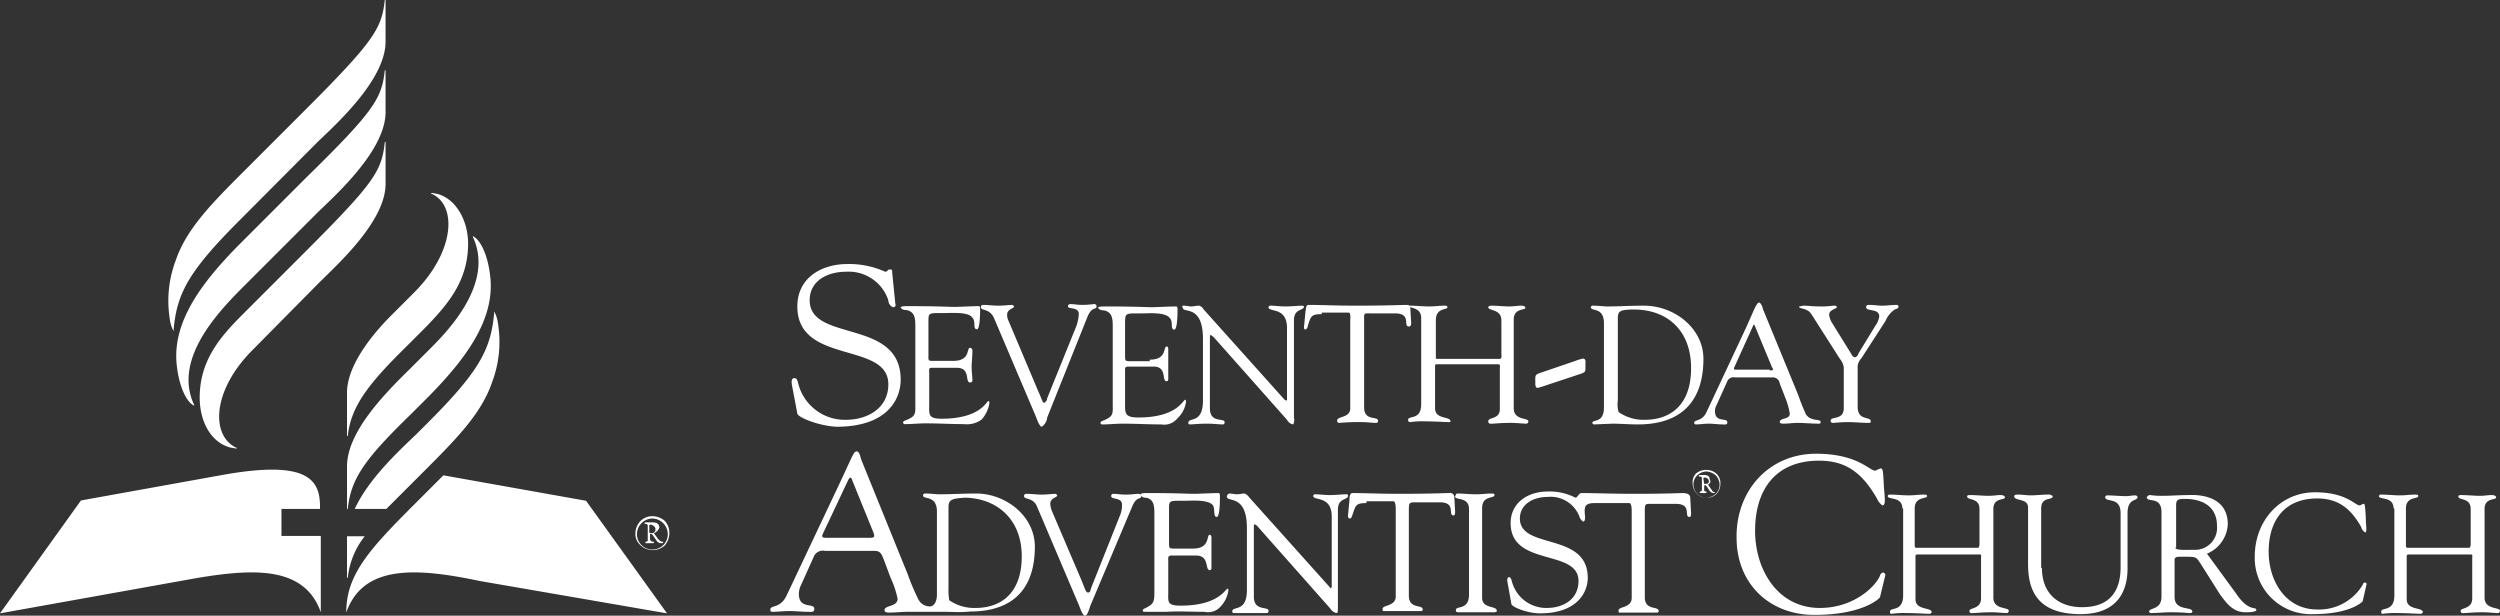 <svg xmlns="http://www.w3.org/2000/svg" viewBox="0 0 324.2 79.84"><rect x="0" y="0" width="324.2" height="79.84" fill="#333333" stroke="none"/><title>BW_A</title><path d="M36.5 69.54V66h5v-.3c0-3.5-1.6-6.1-12.7-4.1l-18.3 3.3L0 79.54 25.3 75c7.6-1.3 14.2-1.6 16.3 4.4v-9.9h-5.1zM44.9 79.44c0-4.8 2.8-8 8.6-13.8l4-4 18.5 3.3 10.5 14.6-24.3-4.2c-8.1-1.7-15.1-2.2-17.3 4.1zM46 66c1.8-3.9 5.7-7.5 8-9.7l1.6-1.6c6.8-6.8 8.1-9.6 8.5-14.3a4.69 4.69 0 0 1 .5 1.7 14.79 14.79 0 0 1-.8 7.5c-1.4 4.1-4.7 7.4-9 11.7L50.1 66H46zM49.9 9.14s.1-.1.1 0v5.4c0 4.9-6.3 10.6-8.8 13l-9.2 9.2c-3.2 3.2-9.6 9.5-6.9 15.6.1.2.2.4-.2.1-.7-.5-1.7-2.2-2-5.3-.5-5.5 3.3-10.5 7.9-15.2l8.8-8.8c9-8.8 9.9-10.4 10.3-14z" fill="#fff"/><path d="M41.2 36.84c2.5-2.5 8.8-8.1 8.8-13v-5.4c0-.1-.1 0-.1 0-.4 3.7-1.3 5.2-10.2 14.1l-8.2 8.2c-3 3-5.7 6.1-5.6 11.1.1 3.1 1.6 5.6 4 6.2 1 .2.9.1.7 0-3.3-1.6-3.1-7.5 2.3-12.8zM31 28.64c-6.8 6.8-8.1 9.6-8.5 14.3a4.69 4.69 0 0 1-.5-1.7 14.79 14.79 0 0 1 .8-7.5c1.4-4.1 4.7-7.4 9-11.7l7.9-7.9C48.6 5.24 49.5 3.64 49.9 0c0 0 .1-.1.1 0v5.4c0 4.9-6.3 10.6-8.8 13zM45.1 74.94H45v-5.4h2.3a10.37 10.37 0 0 0-2.2 5.4zM45.1 66H45v-5.5c0-4.1 4-8.6 8-12.5l2.6-2.6c2.1-2.1 8.5-8.4 5.8-14.5-.1-.2-.2-.4.2-.1.7.5 1.7 2.2 2 5.3.5 5.5-3.3 10.5-7.9 15.2l-2.4 2.4c-5.9 5.74-7.8 8.3-8.2 12.3z" fill="#fff"/><path d="M45.1 56.54H45v-5.6c0-3.9 3.9-8.2 5.8-10.1l2.9-2.9c5.3-5.3 5.6-11.3 2.3-12.8-.2-.1-.3-.2.7 0 2.3.6 3.9 3.2 4 6.2.1 5-2.6 8.1-5.5 11.1l-2.4 2.4c-5.1 5-7.3 7.9-7.7 11.7zM246.7 65.94c0-1.6-1.9-1.1-1.9-1.6a.24.24 0 0 1 .3-.2c.8 0 1.6.1 2.4.1s1.3-.1 2-.1c.4 0 .4.1.4.2 0 .4-1.6 0-1.6 1.6v4.7c0 .3 0 .4.3.4h7.9c.2 0 .2-.5.2-.6V66c0-1.5-1.6-1.1-1.6-1.6 0-.1 0-.2.4-.2.7 0 1.8.1 2.3.1.8 0 1.1-.1 1.6-.1s.6.2.6.3c0 .4-1.5 0-1.5 1.5v11.5c0 1.6 2 1.2 2 1.7a.34.34 0 0 1-.2.3c-.6 0-1.3-.1-2-.1-1.4 0-2 .1-2.4.1-.2 0-.5.1-.5-.3s1.5-.2 1.5-1.6v-5.2c0-.3.1-.5-.2-.5h-8c-.3 0-.3.1-.3.4v5.4c0 1.5 2.1 1 2.1 1.7a.34.34 0 0 1-.3.2c-.3 0-1.9-.1-3-.1a11.44 11.44 0 0 0-1.9.1c-.2 0-.2-.1-.2-.3 0-.6 1.7.1 1.7-2.1V65.94h-.1zM264.8 73.64c0 3.5 2.3 5.1 5.2 5.1 4.1 0 5-2.7 5-5.2v-7c0-2.2-2-1.3-2-2.1a.38.38 0 0 1 .2-.2c.8 0 1.7.1 2.5.1.4 0 .8-.1 1.2-.1a.34.34 0 0 1 .3.2c0 .6-1.3.1-1.3 2.1v6.7c0 1.1.3 6.4-6.1 6.4-5.7 0-6.8-3.2-6.8-6.5v-7.3c0-1.3-1.8-.8-1.8-1.5 0-.2.4-.2.5-.2.6 0 1.1.1 1.7.1s1.4-.1 2.1-.1a.84.84 0 0 1 .7.2c0 .6-1.5 0-1.5 1.6v7.7h.1zM290 77c1.6 2.4 2.6 1.6 2.6 2.1 0 .3-1.2.3-1.4.3-1.6 0-2.4-1.1-3.3-2.3l-2.4-3.8c-.8-1.2-.5-1.1-2.9-1.1-.7 0-.6.4-.6.6v4.6c0 1.9 2.3 1.2 2.3 1.9 0 .2-.2.2-.4.2s-.7-.1-2.5-.1c-.8 0-1.6.1-2.5.1a.22.22 0 0 1-.2-.2c0-.5 1.6-.2 1.6-1.9v-11c0-2.1-1.9-1.2-1.9-1.9a.45.45 0 0 1 .4-.3 11.35 11.35 0 0 0 1.4.1c1.3 0 2.5-.1 3.6-.1.3 0 5.1-.4 5.1 3.8a4.36 4.36 0 0 1-2.7 3.8zm-7.9-6c0 .4 1.3.3 2.4.3a2.85 2.85 0 0 0 3-3.1c0-2.6-2-3.5-4.1-3.5-.8 0-1.2 0-1.2.8V71h-.1zM300.2 63.84c4.1 0 5.2 1.7 5.8 1.7.2 0 .3-.2.5-.2s.2.3.3 1.8c0 1.1.2 1.9-.1 1.9a1.16 1.16 0 0 1-.5-.7c-1.3-2.3-2.9-3.7-5.7-3.7-4.2 0-6.3 2.8-6.3 6.9 0 3.8 2.2 7.5 6.3 7.5a6.61 6.61 0 0 0 5.9-3.2.32.32 0 0 1 .3-.3.22.22 0 0 1 .2.2l-.5 2.2c0 .1-1.6 1.7-6.4 1.7a7.27 7.27 0 0 1-7.6-7.5c0-4.6 3.3-8.3 7.8-8.3zM310.4 65.94c0-1.6-1.9-1.1-1.9-1.6a.24.24 0 0 1 .3-.2c.8 0 1.6.1 2.4.1s1.3-.1 2-.1c.4 0 .4.1.4.2 0 .4-1.6 0-1.6 1.6v4.7c0 .3 0 .4.3.4h7.9c.2 0 .2-.5.2-.6V66c0-1.5-1.6-1.1-1.6-1.6 0-.1 0-.2.4-.2.7 0 1.8.1 2.3.1.8 0 1.1-.1 1.6-.1s.6.2.6.3c0 .4-1.5 0-1.5 1.5v11.5c0 1.6 2 1.2 2 1.7a.34.34 0 0 1-.2.3c-.6 0-1.3-.1-2-.1-1.4 0-2 .1-2.4.1-.2 0-.5.1-.5-.3s1.5-.2 1.5-1.6v-5.2c0-.3.1-.5-.2-.5h-8c-.3 0-.3.1-.3.4v5.4c0 1.5 2.1 1 2.1 1.7a.34.34 0 0 1-.3.2c-.3 0-1.9-.1-3-.1a11.44 11.44 0 0 0-1.9.1c-.2 0-.2-.1-.2-.3 0-.6 1.7.1 1.7-2.1V65.94h-.1zM206.6 39.64c.7 0 1.3.1 1.9.1 1.5 0 2.8-.1 4.7-.1 3.9 0 7.7 2.9 7.7 6.9 0 5-2.4 8.5-8.5 8.5-1.1 0-2.2-.1-3.3-.1l-2.4.1a.22.22 0 0 1-.2-.2c0-.5 1.5.1 1.5-2v-10.9c0-2.2-1.7-1.5-1.7-2.1a.24.24 0 0 1 .3-.2zm6.7 14.8c3.1 0 6-1.7 6-6.7s-3.2-7.6-7.4-7.6c-2.1 0-2.1.3-2.1 1.4v10.4a3.55 3.55 0 0 0 .1 1.5 5.68 5.68 0 0 0 3.4 1zM225 48.94a.88.88 0 0 0-1 .5l-1.4 3.1a1.55 1.55 0 0 0-.2.8c0 1.5 1.6.8 1.6 1.4 0 .4-.3.3-.6.3-.6 0-1.2-.1-1.8-.1s-1.2.1-1.7.1a.22.22 0 0 1-.2-.2c0-.5 1-.1 1.6-1.4l5.2-11.1c1.2-2.7 1.3-3.1 1.7-3.1a1.51 1.51 0 0 1 .4.8l4.6 11.2a26 26 0 0 0 1 2.5c.7 1 1.9.5 1.9 1 0 .2-.1.2-.3.2-.9 0-1.8-.1-2.7-.1-.6 0-1.2.1-1.8.1-.1 0-.5 0-.5-.2 0-.6 1.3-.3 1.3-1.1a9.65 9.65 0 0 0-.6-2.1l-.7-1.8a.91.91 0 0 0-1-.8H225zm4.5-.9c.5 0 .5-.1.3-.4l-2.2-5.3q-.15-.45-.3 0l-2.4 5.3c-.1.3 0 .3.3.3h4.3V48zM233.9 39.64c.6 0 1 .1 2.4.1.8 0 1.3-.1 1.5-.1s.4 0 .4.2-1 .3-1 1a3 3 0 0 0 .3.9l2.6 4.2a.6.6 0 0 0 .5.4.69.69 0 0 0 .4-.5l2.2-3.6a2.7 2.7 0 0 0 .5-1.2c0-1.1-1.7-.6-1.7-1.2 0-.3.2-.3.5-.3.5 0 1 .1 1.6.1s1.2-.1 1.9-.1a.22.22 0 0 1 .2.2c0 .3-.3.3-.5.4a3.49 3.49 0 0 0-1.2 1.5l-3.1 4.8a1.87 1.87 0 0 0-.5 1v5.3c0 1.9 1.7 1.2 1.7 1.9 0 .2-.1.2-.5.2s-1.6-.1-2.4-.1c-1 0-1.8.1-2 .1a.26.26 0 0 1-.3-.3c0-.6 1.7 0 1.7-1.6v-5.3a2.22 2.22 0 0 0-.5-1.1l-3.7-5.8c-.6-.9-1.6-.6-1.6-1 .3 0 .3-.1.6-.1zM189 64c.8 0 1.6.1 2.4.1s1.4-.1 2-.1c.3 0 .4 0 .4.2 0 .5-1.6 0-1.6 1.7v11.6c0 1.5 1.9 1 1.9 1.7 0 .1 0 .2-.4.2h-4.5c-.4 0-.4-.1-.4-.3 0-.6 1.7.1 1.7-2V66c0-1.6-1.8-1.1-1.8-1.6.1-.26.1-.4.3-.4zM149.1 46.64c2.3 0 1.7-1.7 2.2-1.7.2 0 .2.2.2.4v3.8a.25.25 0 0 1-.2.3c-.7 0 .1-1.9-1.7-1.9h-3.3c-.5 0-.4.3-.4.7v4c0 1.3-.1 1.9 1.7 1.9 5.1 0 5.8-2.3 6.1-2.3.1 0 .1.2.1.3a3.6 3.6 0 0 1-1.1 2.1 2.21 2.21 0 0 1-2.1.8c-1.7 0-3.3-.1-5-.1-.9 0-1.8.1-2.6.1a.25.25 0 0 1-.3-.2c.1-.3.3-.2 1-.6s.6-.9.6-1.9v-9.9c0-1 0-2-1.2-2.2a.78.78 0 0 1-.7-.3c0-.1.1-.2.8-.2 4.2 0 5.3.1 6.2.1.4 0 2.4-.1 3.1-.1.2 0 .2.2.2.4 0 2.4-.3 2.6-.4 2.6-.6 0-.1-1-.6-1.5-.6-.8-2.8-.6-3.7-.6-2.1 0-2.1-.1-2.1 1.4v4c0 .8 0 .8.8.8h2.4v-.2zM153.5 39.64c.3 0 .7.1 1 .1s.6-.1 1-.1a1 1 0 0 1 .6.5l10.4 11.6a.53.53 0 0 0 .3.2c.1 0 .1-.1.1-.2v-9.2c0-2.8-2.4-2-2.4-2.7a.25.25 0 0 1 .3-.2c.6 0 1.2.1 1.9.1s1.7-.1 2.2-.1a.35.35 0 0 1 .2.1c0 .6-1.3.2-1.3 1.8v12.6a1.31 1.31 0 0 1-.1.9 1.11 1.11 0 0 1-.8-.6l-9.4-10.6a2.18 2.18 0 0 0-.5-.4c-.1 0-.1.1-.1.6v8.9c0 2 1.9 1.2 1.9 1.8a.24.24 0 0 1-.2.3c-.6 0-1.1-.1-2.2-.1-.8 0-1.9.1-2 .1-.3 0-.3-.1-.3-.2 0-.8 1.9.2 1.9-2.9v-8c0-4.5-2.6-3.3-2.6-4-.2-.3 0-.3.1-.3zM171.4 40.74c-1.4 0-1.4.3-1.8 1.5a.62.62 0 0 1-.3.5.25.25 0 0 1-.2-.3l.2-2.1c.1-.3 0-.8.4-.8 1.7 0 3.4.1 6.2.1 4 0 6-.1 6.4-.1s.6.1.6.6l.1 1.7c0 .2 0 .5-.3.5-.8 0 .4-1.7-1.8-1.7h-3.1c-1 0-.9-.1-.9 1v11.2c0 1.8 1.8 1.1 1.8 1.7a.24.24 0 0 1-.2.3c-.6 0-1.2-.1-1.8-.1a28.63 28.63 0 0 0-3 .1.27.27 0 0 1-.3-.3c0-.6 1.7-.3 1.7-1.6v-11.4c0-.1.1-1-.2-1h-3.5v.2z" fill="#fff"/><path d="M182.9 39.64c.8 0 1.6.1 2.4.1s1.4-.1 2-.1c.4 0 .4.1.4.2 0 .4-1.5 0-1.5 1.7v4.7c0 .3 0 .3.3.3h8c.3 0 .2-.6.2-.6v-4.4c0-1.5-1.7-1.2-1.7-1.7 0-.1.1-.2.4-.2.7 0 1.8.1 2.2.1.8 0 1.2-.1 1.6-.1.6 0 .6.2.6.3 0 .3-1.5 0-1.5 1.5v11.5c0 1.6 1.9 1.2 1.9 1.7a.34.34 0 0 1-.2.3c-.6 0-1.2-.1-2.1-.1-1.4 0-2 .1-2.4.1-.1 0-.5.1-.5-.3 0-.6 1.5-.2 1.5-1.6v-5.2c0-.3.1-.6-.2-.6h-8c-.2 0-.2.1-.2.3v5.4c0 1.5 2 1 2 1.7 0 .1-.1.1-.3.1s-1.9-.1-3-.1a10 10 0 0 0-1.9.1.27.27 0 0 1-.3-.3c0-.6 1.7.1 1.7-2v-11.2c0-1.6-1.9-1.2-1.9-1.7a1.09 1.09 0 0 0 .5.1zM205.6 47.24c0 1 .1 1-.8 1.3L200.4 50a9.25 9.25 0 0 1-1 .3c-.3 0-.3-.4-.3-.6 0-1.1-.1-1.1.8-1.4l4.4-1.5a5.39 5.39 0 0 1 1-.3c.4.04.3.5.3.74zM154.7 71.14c2.3 0 1.7-1.8 2.2-1.8a.39.39 0 0 1 .2.4v3.9a.25.25 0 0 1-.2.3c-.7 0 0-1.9-1.8-1.9h-3.2c-.5 0-.4.4-.4.7v4c0 1.3-.2 1.8 1.6 1.8 5 0 5.8-2.2 6.1-2.2.1 0 .1.2.1.2a3.77 3.77 0 0 1-1 2.1 2.14 2.14 0 0 1-2.1.7c-1.7 0-3.3-.1-5 0h-2.7c-.2 0-.3 0-.3-.2s.3-.2.9-.6.6-.9.6-1.9v-9.9c0-1 0-2-1.1-2.2a.67.67 0 0 1-.7-.4c0-.1.1-.2.8-.2 4.1 0 5.2.1 6.2.1.4 0 2.4-.1 3.1-.1.2 0 .2.2.2.5 0 2.4-.3 2.6-.4 2.6-.5 0-.2-1-.5-1.5-.6-.8-2.8-.6-3.7-.6-2.1 0-2-.1-2 1.4v4c0 .8 0 .8.8.8h2.3zM159.4 64c.4 0 .7.1 1 .1s.7-.1 1-.1a1.33 1.33 0 0 1 .6.5l10.4 11.6.2.2a.35.35 0 0 0 .1-.2V67c0-2.8-2.4-2-2.4-2.7a.22.22 0 0 1 .2-.2c.6 0 1.3.1 1.9.1.8 0 1.7-.1 2.2-.1a.16.16 0 0 1 .2.2c0 .6-1.3.2-1.3 1.8v12.5c0 .7 0 .9-.2.9a1.32 1.32 0 0 1-.8-.6l-9.3-10.5a1.08 1.08 0 0 0-.5-.4c-.1 0-.1 0-.1.5v8.9c0 1.9 1.9 1.2 1.9 1.8a.24.24 0 0 1-.2.3h-4.2c-.3 0-.3-.1-.3-.2 0-.8 1.9.2 1.9-2.8v-8c0-4.5-2.6-3.3-2.6-4.1a.45.45 0 0 1 .3-.4zM177.2 65.24c-1.4 0-1.4.3-1.8 1.5-.1.2-.1.5-.4.5a.34.34 0 0 1-.2-.3l.2-2.1c0-.3 0-.9.4-.9 1.7 0 3.4.1 6.2.1 3.9 0 5.9-.1 6.3-.1a.56.56 0 0 1 .7.6l.1 1.8c0 .2 0 .5-.2.5-.8 0 .4-1.7-1.8-1.7h-3.1c-.8 0-.9 0-.9 1v11.1c0 1.8 1.8 1.1 1.8 1.8a.2.2 0 0 1-.2.2h-4.8c-.2 0-.2 0-.2-.3 0-.5 1.7-.3 1.7-1.6V66c0-.1 0-1-.3-1h-3.5v.2zM135.8 54.14a1.63 1.63 0 0 1-.7 1.2c-.3 0-.6-.9-.8-1.4l-5.4-12.7c-.6-1.3-1.7-.9-1.7-1.4a.27.27 0 0 1 .3-.3c.6 0 1.3.1 2 .1s1.4-.1 1.7-.1a.34.34 0 0 1 .3.2c0 .3-.9.3-.9 1.1a1.88 1.88 0 0 0 .2.8l3.8 9c.5 1.1.6 1.6.8 1.6a.72.72 0 0 0 .4-.6l3.8-9.4a5.67 5.67 0 0 0 .3-1.5c0-1-1.4-.6-1.4-1a.27.27 0 0 1 .3-.3c.5 0 1 .1 1.4.1 1.1 0 1.4-.1 1.7-.1a.27.27 0 0 1 .3.3c0 .5-.6-.1-1.2 1.4zM125 55c-1.7 0-3.3-.1-5-.1-.8 0-1.8.1-2.6.1a.25.25 0 0 1-.3-.2c.1-.3.3-.2 1-.6s.6-.9.6-1.9v-9.9c0-1 0-2-1.2-2.2a.78.78 0 0 1-.7-.3c0-.1.1-.2.8-.2 4.2 0 5.3.1 6.2.1.5 0 2.4-.1 3.1-.1.2 0 .2.2.2.4 0 2.4-.3 2.6-.4 2.6-.6 0-.1-1-.6-1.5-.5-.8-2.8-.6-3.7-.6-2.1 0-2-.1-2 1.4v4c0 .8-.1.8.8.8h2.4c2.3 0 1.7-1.7 2.2-1.7a.35.35 0 0 1 .3.4c0 .8-.1 1.5-.1 2.1s.1 1.2.1 1.7a.27.27 0 0 1-.3.3c-.7 0 .1-1.9-1.7-1.9h-3.3c-.4 0-.3.3-.3.7v4c0 1.3-.2 1.9 1.6 1.9 5.1 0 5.8-2.3 6.1-2.3.1 0 .1.2.1.3a4.12 4.12 0 0 1-1 2.1 3.22 3.22 0 0 1-2.3.6z" fill="#fff"/><path d="M141.4 78.54c-.2.6-.4 1.3-.7 1.3s-.6-.9-.8-1.4l-5.4-12.7c-.5-1.3-1.7-.9-1.7-1.4a.27.27 0 0 1 .3-.3c.7 0 1.3.1 2 .1s1.4-.1 1.7-.1a.34.34 0 0 1 .3.2c0 .3-.9.3-.9 1.1a2.92 2.92 0 0 0 .2.9l3.8 8.9c.5 1.2.6 1.7.9 1.7s.3-.3.4-.6l3.7-9.3a3.34 3.34 0 0 0 .3-1.5c0-1-1.4-.6-1.4-1.1a.27.27 0 0 1 .3-.3c.5 0 .9.1 1.5.1 1 0 1.3-.1 1.7-.1a.35.35 0 0 1 .4.3c0 .5-.6-.1-1.2 1.4zM103.4 53.64l-.7-3.7q-.15-.9.3-.9c.4 0 .4.3.6 1a6.23 6.23 0 0 0 6.1 4.4c2.8 0 5.5-1.5 5.5-4.6 0-5.6-11.8-2.5-11.8-10.1 0-3.7 3.1-5.5 6.5-5.5a11.36 11.36 0 0 1 4.9 1c.3 0 .3-.3.6-.3s.3.1.3.4l.4 4c.1.3 0 .5-.3.5a1 1 0 0 1-.6-.9 5.41 5.41 0 0 0-5.5-3.7c-2.3 0-4.7 1.1-4.7 3.7 0 5.5 11.8 2.3 11.8 10.3 0 2.5-1.7 6.1-8.3 6.1-2.3-.1-5-1.2-5.1-1.7zM122.5 79.34h-4.8c-.8 0-1.6.1-2.4.1-.1 0-.6 0-.6-.3 0-.7 1.7-.4 1.7-1.5a12.17 12.17 0 0 0-.9-2.7l-.9-2.4c-.3-.7-.4-1.1-1.2-1.1H107a1.28 1.28 0 0 0-1.4.6l-1.8 4a2.51 2.51 0 0 0-.2 1c0 2 2 1.1 2 1.9 0 .5-.4.4-.8.4-.8 0-1.6-.1-2.4-.1s-1.6.1-2.3.1a.25.25 0 0 1-.2-.3c0-.6 1.3-.1 2.1-1.8l6.9-14.6c1.7-3.6 1.8-4.1 2.2-4.1s.5.9.6 1.1l6 14.8a29.51 29.51 0 0 0 1.4 3.3 1.67 1.67 0 0 0 1.5.9c.5 0 .9-.6.9-1.5v-10.8c0-2.2-1.8-1.5-1.8-2.1a.25.25 0 0 1 .3-.24c.7 0 1.3.1 1.9.1 1.5 0 2.8-.1 4.7-.1 3.8 0 7.6 2.9 7.6 6.9 0 5-2.4 8.4-8.4 8.4-1.2.14-2.3.04-3.3.04zm.5-13.4v10.3a8.08 8.08 0 0 0 .1 1.6 5.68 5.68 0 0 0 3.4 1c3.1 0 6-1.7 6-6.7 0-4.8-3.2-7.5-7.3-7.6-2.1.1-2.2.4-2.2 1.4zm-13-3.7l-3.3 7c-.2.4 0 .5.4.5h5.7c.7 0 .6-.2.5-.6l-2.8-6.9c-.1-.4-.3-.4-.5 0zM219.2 64.74l.1 1.8c0 .2 0 .5-.2.5-.8 0 .4-1.7-1.8-1.7h-3.1c-.9 0-.9 0-.9 1v11.1c0 1.8 1.8 1.1 1.8 1.8a.2.2 0 0 1-.2.2h-4.8c-.2 0-.2 0-.2-.3 0-.5 1.7-.3 1.7-1.6v-11.3c0-.1 0-1-.3-1h-4.5c-1.3 0-1.3.5-1.3 1.2 0 .2.2 1.2-.2 1.2a1.28 1.28 0 0 1-.5-.7 4 4 0 0 0-4.1-2.5c-1.8 0-3.6.9-3.6 2.8 0 4.1 8.8 1.7 8.8 7.7 0 1.8-1.3 4.6-6.2 4.6-1.6 0-3.6-.8-3.7-1.2l-.5-2.8c-.1-.4 0-.7.2-.7s.3.3.4.7a4.61 4.61 0 0 0 4.5 3.3c2.1 0 4.1-1.1 4.1-3.5 0-4.2-8.8-1.8-8.8-7.5 0-2.7 2.3-4.1 4.8-4.1a7.33 7.33 0 0 1 3.6.8c.3 0 .4-.6.8-.6 1.7 0 4.1.1 6.9.1 3.9 0 5.9-.1 6.3-.1.8.06.9.3.9.8zM235.5 58.84c5.4 0 6.9 2.2 7.7 2.2a4.88 4.88 0 0 1 .7-.3c.3 0 .3.5.4 2.3.1 1.5.3 2.5-.2 2.5a2.18 2.18 0 0 1-.7-.9c-1.8-3.1-3.8-4.9-7.5-4.9-5.6 0-8.3 3.7-8.3 9.1 0 5 2.9 10 8.4 10 4.5 0 7.3-2.9 7.8-4.2a.54.54 0 0 1 .4-.4.45.45 0 0 1 .3.3l-.7 2.9c0 .1-2.1 2.3-8.5 2.3-5.9 0-10.1-4.1-10.1-10-.1-6.1 4.2-10.9 10.3-10.9zM221.3 60.94a1.9 1.9 0 0 1 1.3.5 1.66 1.66 0 0 1 .5 1.3 1.9 1.9 0 0 1-.5 1.3 1.66 1.66 0 0 1-1.3.5 1.62 1.62 0 0 1-1.4-.7 1.92 1.92 0 0 1-.4-1.2 1.59 1.59 0 0 1 .4-1.2 2 2 0 0 1 1.4-.5zm0 .2a1.85 1.85 0 0 0-1.2.5 1.66 1.66 0 0 0-.5 1.2 1.85 1.85 0 0 0 .5 1.2 1.66 1.66 0 0 0 1.2.5 1.85 1.85 0 0 0 1.2-.5 1.66 1.66 0 0 0 .5-1.2 1.85 1.85 0 0 0-.5-1.2 2.08 2.08 0 0 0-1.2-.5zm.2 1.7l.4.6.1.1a.42.42 0 0 0 .4.3c0 .1-.1.1-.2.1a.68.68 0 0 1-.5-.3l-.4-.6-.1-.1h-.2v.7a.35.35 0 0 0 .2.1c.1 0 .1 0 .1.1a.1.1 0 0 1-.1.1h-.7a.1.1 0 0 1-.1-.1l.1-.1c.1 0 .1-.1.2-.1V62a.22.22 0 0 0-.2-.2h-.1a.1.1 0 0 1 0-.2h.6c.5 0 .7.2.7.5.2.44.1.54-.2.74zm-.5-.1h.2a.33.33 0 0 0 .4-.4.53.53 0 0 0-.2-.3.48.48 0 0 0-.4-.1c-.1 0-.1 0-.1.1v.1l.1.6zM84.6 66.94a2.45 2.45 0 0 1 1.6.6 2.27 2.27 0 0 1 .6 1.6 2.45 2.45 0 0 1-.6 1.6 2.31 2.31 0 0 1-3.3-.2 1.87 1.87 0 0 1-.5-1.4 2.39 2.39 0 0 1 .5-1.4 2.14 2.14 0 0 1 1.7-.8zm0 .3a2 2 0 0 0-1.4.6 2 2 0 1 0 3.4 1.4 2.05 2.05 0 0 0-2-2zm.2 1.9l.5.7.1.1a.78.78 0 0 0 .4.3h.1a.1.1 0 0 1 .1.1c0 .1-.1.1-.3.1a.72.72 0 0 1-.6-.4l-.5-.7-.1-.1h-.2v.6a.37.37 0 0 0 .1.3.44.44 0 0 0 .3.1c.1 0 .1 0 .1.1a.1.1 0 0 1-.1.1h-.9c-.1 0-.1 0-.1-.1a.1.1 0 0 1 .1-.1.35.35 0 0 0 .2-.1v-1.9a.25.25 0 0 0-.2-.3h-.1c-.1 0-.1 0-.1-.1a.1.1 0 0 1 .1-.1h.9c.6 0 .9.2.9.7a1.2 1.2 0 0 1-.7.7zm-.5 0h.2a.47.47 0 0 0 .5-.5.52.52 0 0 0-.2-.4.76.76 0 0 0-.4-.2c-.1 0-.2 0-.2.1v.8a.2.2 0 0 0 .1.2c-.1-.14-.1 0 0 0z" fill="#fff"/></svg>